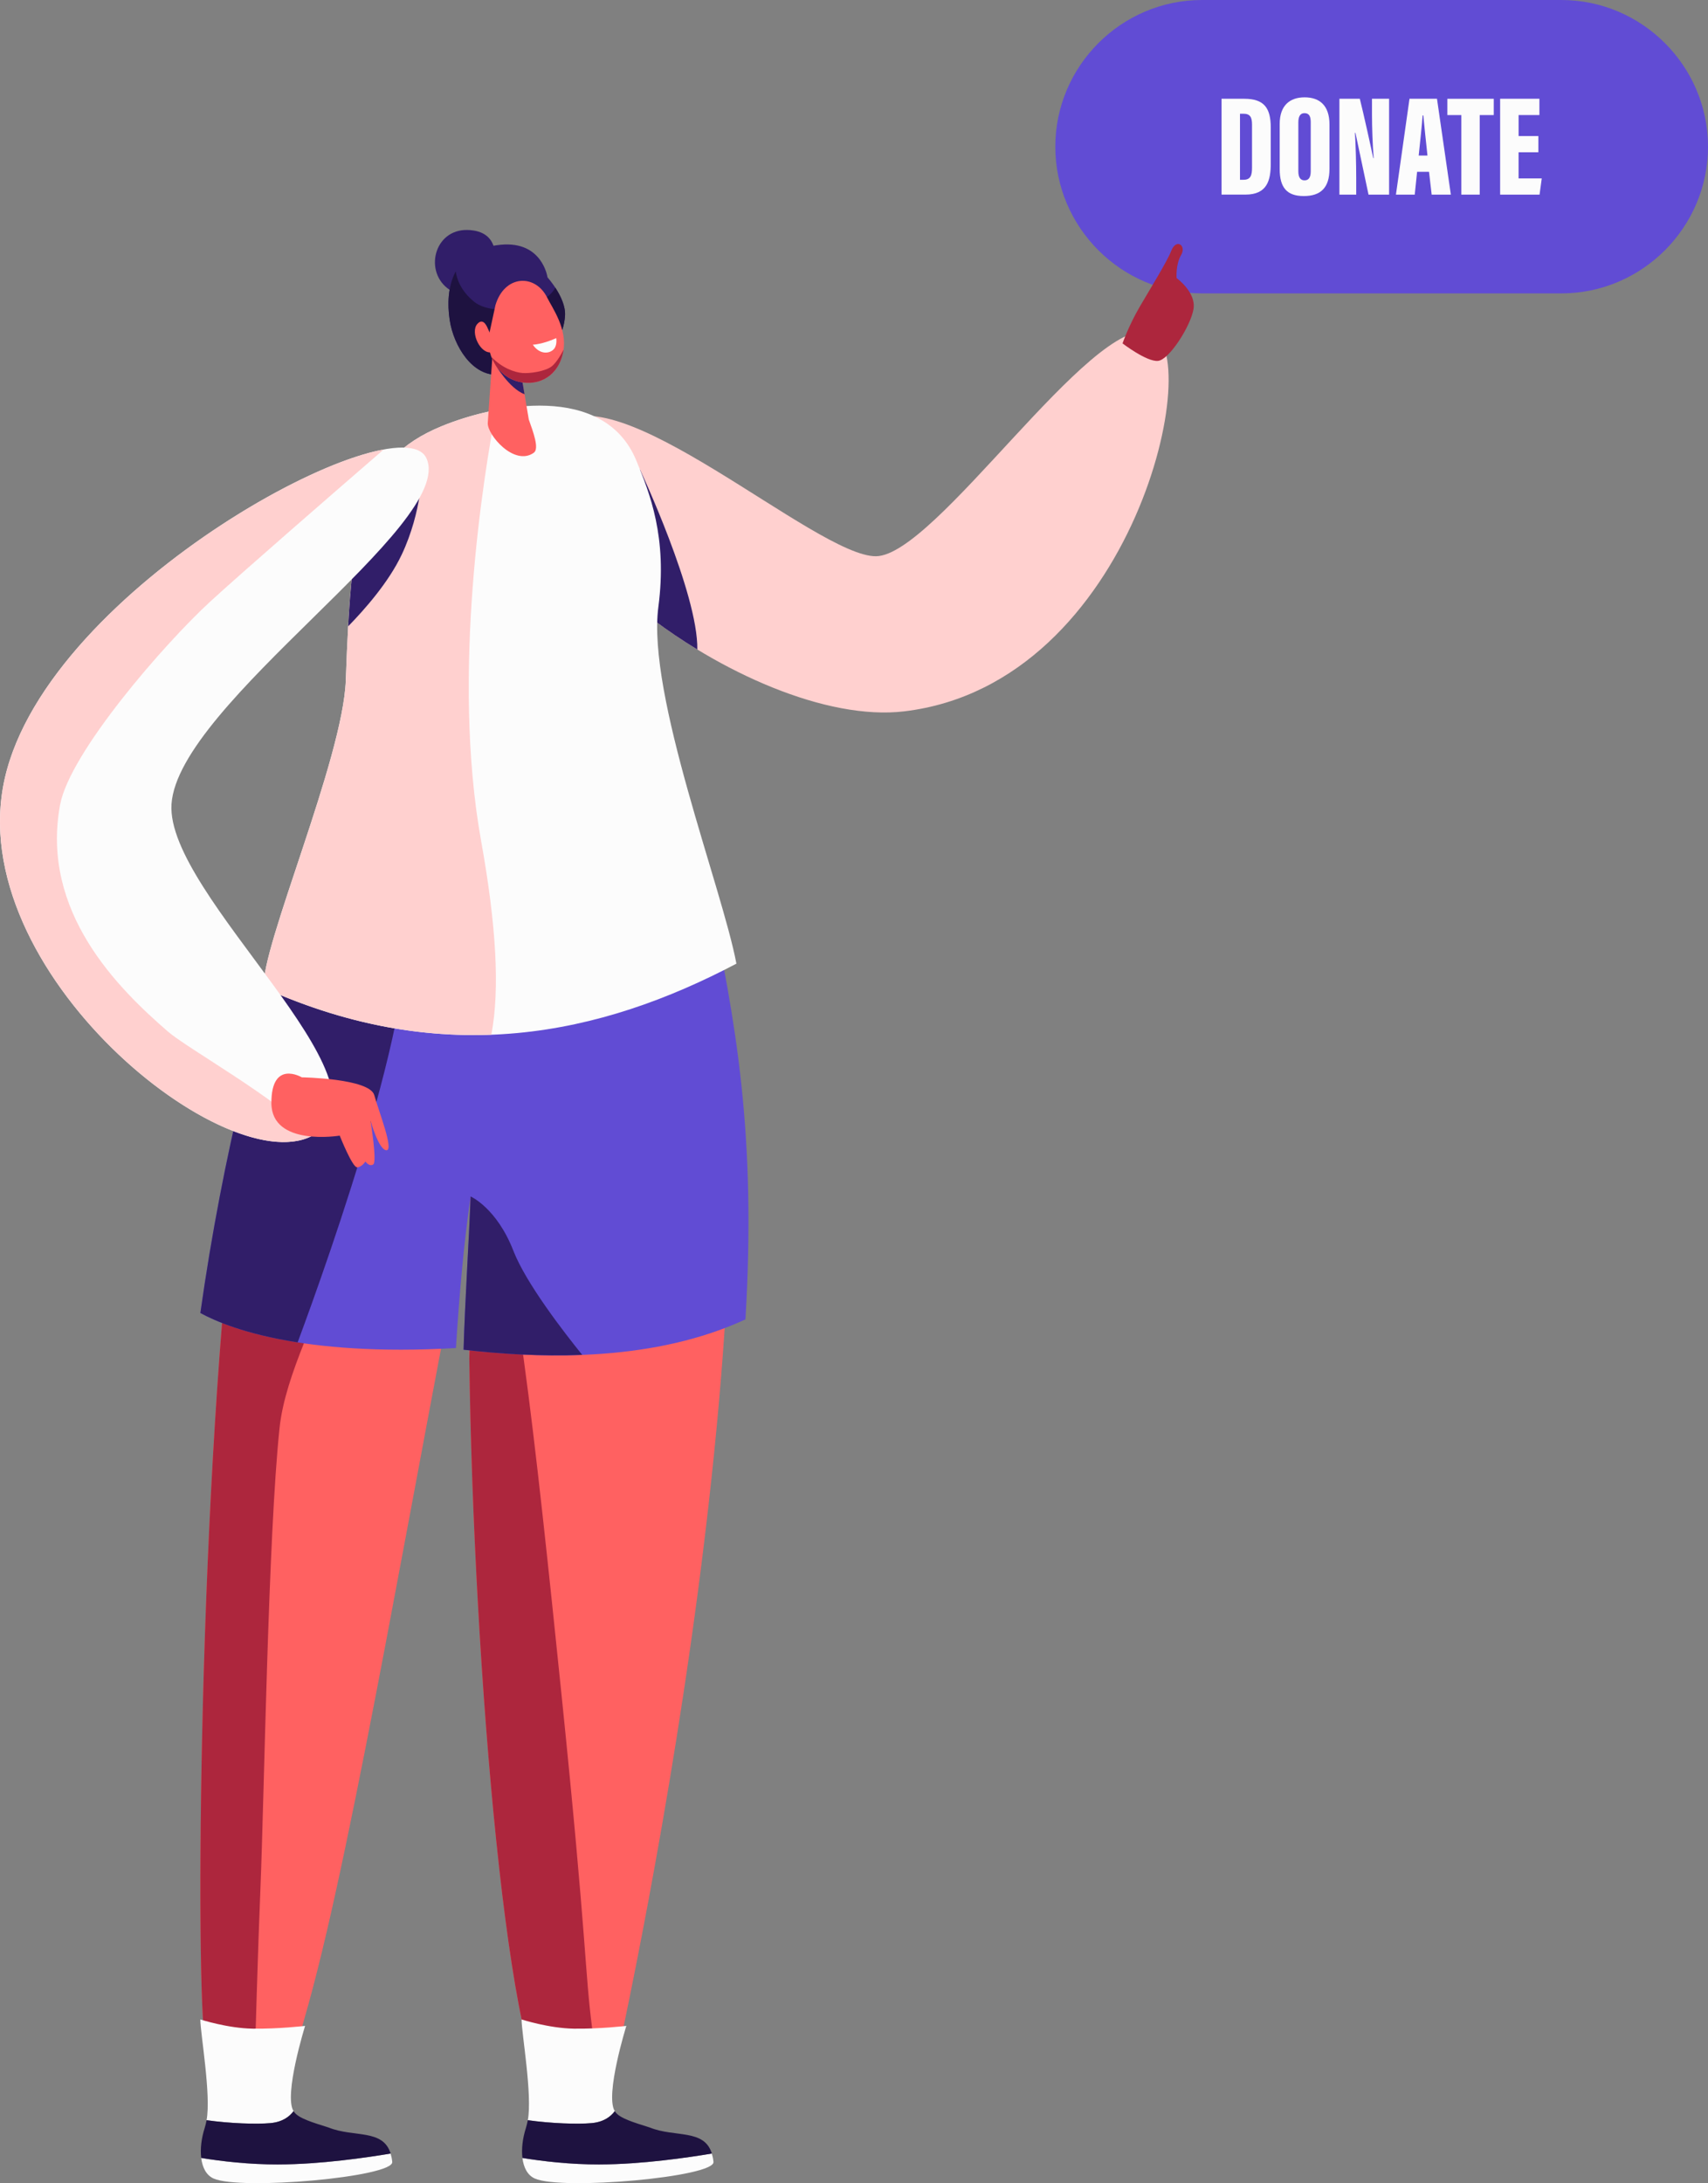 <svg xmlns="http://www.w3.org/2000/svg" width="845.01" height="1080" viewBox="0 0 845.01 1080"><rect x="0" y="0" width="845.01" height="1080" fill="#808080" stroke="none"/><g id="a"/><g id="b"><g id="c"><g id="d"><g><path d="M772.44.0h-177.77c-39.91.0-72.57 32.66-72.57 72.57h0c0 39.91 32.66 72.57 72.57 72.57h177.77c39.91.0 72.57-32.66 72.57-72.57h0C845.01 32.66 812.35.0 772.44.0z" fill="#614cd4"/><g><path d="M604.34 48.86h11.21c9.77.0 13.14 4.45 13.14 14.27v17.82c0 8.17-1.73 15.32-12.52 15.32h-11.83V48.86zm9.13 40.07h1.78c3.57.0 4.17-2.33 4.17-6.03V61.67c0-3.5-.79-5.41-4.24-5.41h-1.71v32.67z" fill="#fcfcfc"/><path d="M657.74 61.55v22c0 9.41-4.43 13.44-12.72 13.44s-11.91-4.13-11.91-13.35V61.3c0-9.15 5.03-13.15 12.33-13.15s12.3 3.93 12.3 13.4zm-15.4-1.03v24.24c0 2.93 1 4.46 3.04 4.46s3.09-1.38 3.09-4.5v-24.26c0-2.96-.82-4.48-3.11-4.48-1.94.0-3.02 1.4-3.02 4.55z" fill="#fcfcfc"/><path d="M662.66 96.28V48.86h10.09c1.51 5.79 6.26 27.26 6.63 29.34h.22c-.51-6.31-.83-14.94-.83-21.55v-7.79h8.47v47.42h-10.18c-.98-4.51-6.17-29.05-6.47-30.56h-.25c.36 5.58.63 15.01.63 22.47v8.1h-8.31z" fill="#fcfcfc"/><path d="M701.09 84.99l-1.17 11.29h-9.3l6.71-47.42h13.6l6.86 47.42h-9.49l-1.31-11.29h-5.91zm5.13-8.04c-.67-6.07-1.62-15.3-2.06-19.84h-.36c-.16 3.31-1.29 13.97-1.92 19.84h4.34z" fill="#fcfcfc"/><path d="M722.96 56.93h-6.9v-8.06h22.96v8.06h-6.95v39.35h-9.11V56.93z" fill="#fcfcfc"/><path d="M761.08 75.34h-9.78v12.93h11.46l-1.09 8.02h-19.5V48.86h19.43v8.06h-10.29v10.39h9.78v8.02z" fill="#fcfcfc"/></g></g><g><path d="M142.05 472.47c19.13-33.04 43.01-54.74 43.01-54.74l48.87-1.96.49-11.41c49.23 7 98.26 40.15 116.19 37.22 42.16 200.53-49.99 597.33-49.99 597.33h-26.59c-26.33-6.76-46.46-299.29-41.21-447.05-27.57 137.61-57.48 317.5-80.06 399.04-7.26 26.2-12.4 42.74-18.24 43.8-30.95 5.65-27.19-9.5-32.41-21.42-7.51-17.18-3.07-466.53 39.94-540.82z" fill="#ff6161"/><path d="M241.28 598.32c11.4-.08 23.96 117.53 36.59 240.66 12.63 123.13 11.37 135.76 15.1 164.47 1.8 13.83-4.72 26.28-11.96 35.47h-6.98c-22.12-5.68-39.85-213.01-41.85-366.78 1.02-34.65 1.44-73.77 9.11-73.82z" fill="#ad263d"/><path d="M275.57 211.43c27.22-29.32 128.35 64.12 157.85 63.74 29.51-.38 106.07-118.58 135.64-110.97 27.92 7.18-7.18 174.05-121.7 187.7-77.07 9.19-213.18-95.9-171.79-140.47z" fill="#ffd0cf"/><path d="M304.21 290.82c5.72-27.39 12.33-58.73 12.33-58.73.0.0 28.87 61.55 28.45 89.22-14.95-9.09-28.93-19.54-40.79-30.49z" fill="#311e69"/><path d="M555.36 169.89s2.9-8.55 8.64-18.38c4.45-7.64 13.45-22.18 15.41-27.31 2.49-6.5 7.71-2.77 4.93 1.96-2.79 4.74-2.23 11.42-2.23 11.42.0.0 9.75 6.96 8.36 15.32-1.39 8.36-11.98 25.07-17.55 25.63-5.57.56-17.55-8.64-17.55-8.64z" fill="#ad263d"/><path d="M138.31 706.37c-5.68 53.67-7.58 182.49-9.47 227.95-1.26 30.36-2.54 75.12-3.24 101.51-21.3 1.25-18.85-11.92-23.49-22.55-5.58-12.77-4.56-264.05 13.96-422.87 5.41-.8 11.11-1.51 17.19-2.13 75.14-7.58 10.73 64.41 5.05 118.08z" fill="#ad263d"/><path d="M142.05 472.47c19.13-33.04 43.01-54.74 43.01-54.74l48.87-1.96.49-11.41c49.23 7 98.26 40.15 116.19 37.22 13.59 64.64 23.61 119.66 18.19 211.11-44.16 20.45-97.3 19.86-139.45 15 .74-25.09 2.72-54.74 3.47-75.83-3.47 24.29-5.47 47.57-7.26 75.01-77.19 4.47-113.87-10.46-126.42-17.34 10.84-77.19 30.19-155.09 42.92-177.07z" fill="#614cd4"/><path d="M99.13 649.54c10.84-77.19 30.19-155.09 42.92-177.07 18.31-31.63 40.96-52.85 42.86-54.6 6.42 8.09 11.53 17.7 14.65 28.35 11.74 40.02-36.93 176.5-52.31 217.86-25.93-4.07-40.97-10.61-48.13-14.54z" fill="#311e69"/><path d="M130.44 488.68c-1.47-19.91 39.25-113.1 40.64-152.19 2.81-78.9 7.48-109.15 47.31-125.61 26.42-10.91 80.46-21.81 96.44 17 6.56 15.94 15.43 37.85 10.89 72.37-5.73 43.53 31.54 138.95 38.61 176.47-67.19 35.41-144.4 52.18-233.89 11.95z" fill="#fcfcfc"/><path d="M171.08 336.49c2.81-78.9 7.48-109.15 47.31-125.61 7.34-3.03 16.83-6.06 27.03-8.03-6.1 31.92-22.27 130.47-7.39 213.19 7.48 41.59 9.33 73.38 5.05 95.83-35.24 1.34-72.71-5.24-112.63-23.19-1.47-19.91 39.25-113.1 40.64-152.19z" fill="#ffd0cf"/><path d="M198.71 274.43c-6.42 13.62-18.39 27.17-26.47 35.42 1.09-19.59 2.68-35.45 5.57-48.43l31-29.33s.18 20.54-10.09 42.34z" fill="#311e69"/><g><path d="M309.87 1002.21s-10.66 34.26-5.72 42.17c-1.95 2.65-5.38 5.36-11.41 5.92-6.87.64-20.13.18-31.62-1.44 2.35-12.18-3.06-43.04-3.08-49.84.0.0 13.58 4.38 25.91 4.55 12.76.18 25.91-1.36 25.91-1.36z" fill="#fcfcfc"/><g><path d="M296.69 1070.75c20.8-.04 43.99-3.46 55.47-5.39.37 1.22.68 2.56.82 4.14.69 7.46-75.01 14.19-88.4 8.2-3.6-1.61-5.53-5.42-6.12-10.16 9.95 1.62 23.6 3.24 38.22 3.22z" fill="#fcfcfc"/><path d="M296.69 1070.75c-14.62.03-28.26-1.6-38.22-3.22-.55-4.49.1-9.8 1.74-14.91.35-1.1.65-2.4.91-3.77 11.48 1.62 24.74 2.08 31.62 1.44 6.03-.56 9.46-3.27 11.41-5.92.11.18.22.36.34.51 2.34 3.06 8.52 4.92 17.06 7.62 12.39 4.98 26.87.53 30.62 12.85-11.48 1.94-34.67 5.36-55.47 5.39z" fill="#1e1240"/></g></g><g><path d="M150.94 1002.21s-10.66 34.26-5.72 42.17c-1.95 2.65-5.38 5.36-11.41 5.92-6.87.64-20.13.18-31.62-1.44 2.35-12.18-3.06-43.04-3.08-49.84.0.0 13.58 4.38 25.91 4.55 12.76.18 25.91-1.36 25.91-1.36z" fill="#fcfcfc"/><g><path d="M137.77 1070.75c20.8-.04 43.99-3.46 55.47-5.39.37 1.22.68 2.56.82 4.14.69 7.46-75.01 14.19-88.4 8.2-3.6-1.61-5.53-5.42-6.12-10.16 9.95 1.62 23.6 3.24 38.22 3.22z" fill="#fcfcfc"/><path d="M137.77 1070.75c-14.62.03-28.26-1.6-38.22-3.22-.55-4.49.1-9.8 1.74-14.91.35-1.1.65-2.4.91-3.77 11.48 1.62 24.74 2.08 31.62 1.44 6.03-.56 9.46-3.27 11.41-5.92.11.18.22.36.34.51 2.34 3.06 8.52 4.92 17.06 7.62 12.39 4.98 26.87.53 30.62 12.85-11.48 1.94-34.67 5.36-55.47 5.39z" fill="#1e1240"/></g></g><path d="M210.97 226.68c14.9 32.69-122.94 121.29-126.12 171.17-2.88 45.05 112.37 137.54 70.99 163.24C114.45 586.79-19.16 480.71 2.32 385.24c21.48-95.47 195.67-187.02 208.64-158.55z" fill="#fcfcfc"/><path d="M189.82 222.37c-23.93 20.71-69.67 60.41-85.88 75.3-22.34 20.54-69.45 74.5-74.23 100.54-9.73 52.97 28.83 90.81 53.33 112.07 9.7 8.42 53.95 33.04 71.42 51.57C111.59 584.5-18.93 479.69 2.32 385.24 19.9 307.1 139.75 231.61 189.81 222.37z" fill="#ffd0cf"/><path d="M254.02 618.84c6.2 15.93 24.96 40.19 34.04 51.43-20.54.81-40.64-.48-58.72-2.57.74-25.09 2.72-54.74 3.47-75.83.0.0 12.93 5.65 21.21 26.97z" fill="#311e69"/><path d="M149.3 532.95s33.57.52 35.87 8.82c2.3 8.3 9.85 27.34 6.01 27.25-3.84-.09-7.88-14.66-7.88-14.66.0.0 3.31 20.23 1.39 21.64-1.92 1.41-3.9-1.41-3.9-1.41.0.0-1.66 2.66-4.04 2.9-2.37.24-8.68-15.7-8.68-15.7.0.0-33.73 5.59-33.8-16.11-.07-21.7 15.03-12.73 15.03-12.73z" fill="#ff6161"/><g><path d="M244.65 129.93s3.47-15.72-13.3-16.16c-16.77-.44-21.85 21.17-8.79 29.68 6.8 4.43 21.96-5.42 22.09-13.53z" fill="#311e69"/><path d="M270.87 137.2s-2.48-18.06-23.09-16.13c-24.15 2.25-27.67 21.78-25.29 37.32 1.98 12.92 11.27 27.77 23.99 26.97 12.72-.81 31.85-10.04 33.05-29.22.55-8.77-8.66-18.93-8.66-18.93z" fill="#311e69"/><path d="M225.47 134.26c.43 3.25 2.2 9.45 9.18 15.07 9.28 7.48 34.61 3.55 40.08-7.03 2.45 3.74 5.11 8.99 4.81 13.82-1.2 19.19-20.33 28.42-33.05 29.22-12.72.81-22.01-14.05-23.99-26.97-1.22-7.95-.87-16.93 2.97-24.12z" fill="#1e1240"/><g><path d="M243.78 173.79l-2.46 35.41c-.38 5.83 13.13 21.64 22.76 14.78 2.82-2.01-.26-10.23-2.46-16.43l-5.21-30.84-12.63-2.93z" fill="#ff6161"/><path d="M259.5 195.03c-7.47-2.77-14.46-14.61-14.46-14.61l12.11.69 2.35 13.91z" fill="#311e69"/><path d="M245.09 151.08l-2.91 13.48c-2.3 10.69 3.98 21.78 14.62 24.3 9.82 2.33 19.73-2.84 21.91-15.29 1.94-11.07-5.42-21.14-8-26.34-5.87-11.86-21.15-11.41-25.63 3.85z" fill="#ff6161"/><path d="M243.01 165.72c-.68-1-1.21-2.09-1.67-3.21-.87-2.13-2.66-5.1-5.19-2.25-3.68 4.14 1.58 15.25 7.21 13.97 4.18-.96 1.37-5.98-.35-8.5z" fill="#ff6161"/><path d="M263.6 170.53s5.03-.23 11.59-3.27c0 0 .6 3.48-1.16 5.43-2.14 2.36-6.96 2.9-10.42-2.16z" fill="#fcfcfc"/><path d="M258.26 184.51c4.07.36 11.41-.84 14.54-3.16 2.77-2.05 5.43-7.23 6-8.39-.03.2-.04.41-.08.61-2.18 12.45-12.09 17.62-21.91 15.29-6.56-1.56-11.45-6.37-13.71-12.33 5.25 5.54 11.5 7.65 15.16 7.97z" fill="#ad263d"/></g></g></g></g></g></g></svg>